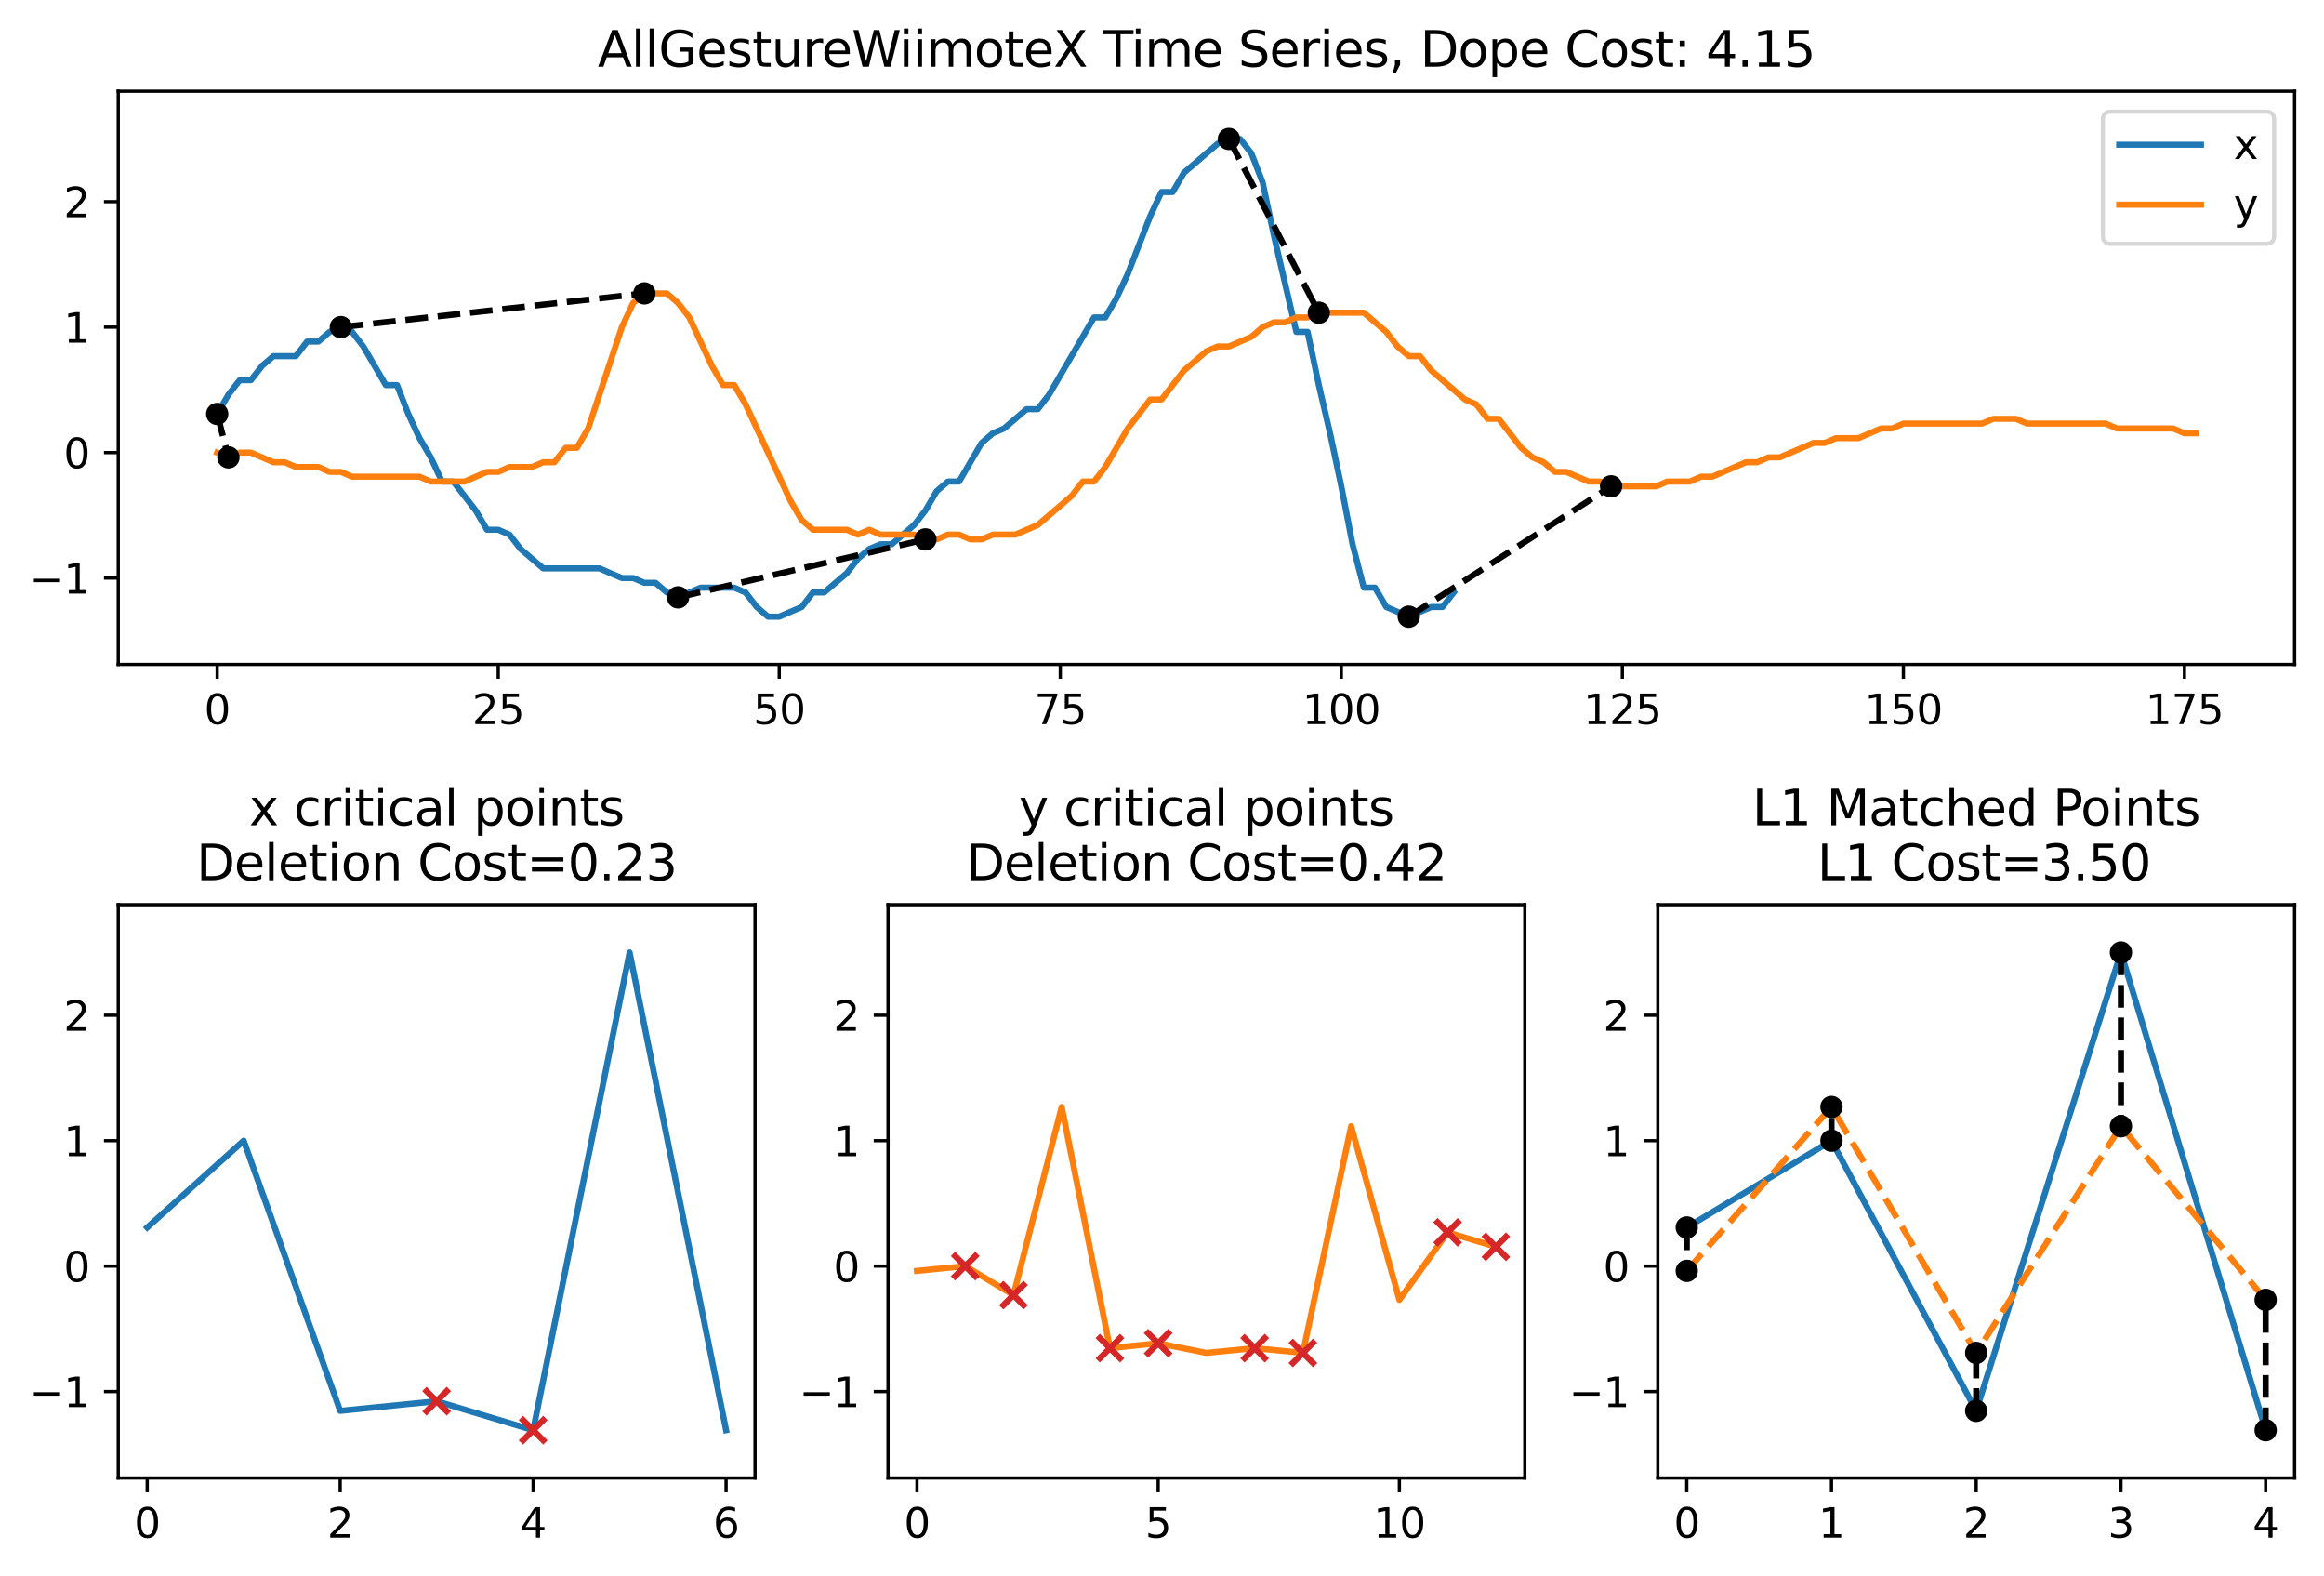 <?xml version="1.0" encoding="utf-8" standalone="no"?>
<!DOCTYPE svg PUBLIC "-//W3C//DTD SVG 1.1//EN"
  "http://www.w3.org/Graphics/SVG/1.1/DTD/svg11.dtd">
<svg height="385.53pt" version="1.1" viewBox="0 0 568.792 385.53" width="568.792pt" xmlns="http://www.w3.org/2000/svg" xmlns:xlink="http://www.w3.org/1999/xlink">
 <defs>
  <style type="text/css">*{stroke-linecap:butt;stroke-linejoin:round;}</style>
 </defs>
 <g id="figure_1">
  <g id="patch_1">
   <path d="M 0 385.53 
L 568.792 385.53 
L 568.792 0 
L 0 0 
z
" style="fill:#ffffff;"/>
  </g>
  <g id="axes_1">
   <g id="patch_2">
    <path d="M 28.942 361.651 
L 184.792 361.651 
L 184.792 221.385 
L 28.942 221.385 
z
" style="fill:#ffffff;"/>
   </g>
   <g id="matplotlib.axis_1">
    <g id="xtick_1">
     <g id="line2d_1">
      <defs>
       <path d="M 0 0 
L 0 3.5 
" id="m5d4b0079a4" style="stroke:#000000;stroke-width:0.8;"/>
      </defs>
      <g>
       <use style="stroke:#000000;stroke-width:0.8;" x="36.026" xlink:href="#m5d4b0079a4" y="361.651"/>
      </g>
     </g>
     <g id="text_1">
      <!-- 0 -->
      <g transform="translate(32.845 376.25)scale(0.1 -0.1)">
       <defs>
        <path d="M 2034 4250 
Q 1547 4250 1301 3770 
Q 1056 3291 1056 2328 
Q 1056 1369 1301 889 
Q 1547 409 2034 409 
Q 2525 409 2770 889 
Q 3016 1369 3016 2328 
Q 3016 3291 2770 3770 
Q 2525 4250 2034 4250 
z
M 2034 4750 
Q 2819 4750 3233 4129 
Q 3647 3509 3647 2328 
Q 3647 1150 3233 529 
Q 2819 -91 2034 -91 
Q 1250 -91 836 529 
Q 422 1150 422 2328 
Q 422 3509 836 4129 
Q 1250 4750 2034 4750 
z
" id="DejaVuSans-30" transform="scale(0.016)"/>
       </defs>
       <use xlink:href="#DejaVuSans-30"/>
      </g>
     </g>
    </g>
    <g id="xtick_2">
     <g id="line2d_2">
      <g>
       <use style="stroke:#000000;stroke-width:0.8;" x="83.254" xlink:href="#m5d4b0079a4" y="361.651"/>
      </g>
     </g>
     <g id="text_2">
      <!-- 2 -->
      <g transform="translate(80.072 376.25)scale(0.1 -0.1)">
       <defs>
        <path d="M 1228 531 
L 3431 531 
L 3431 0 
L 469 0 
L 469 531 
Q 828 903 1448 1529 
Q 2069 2156 2228 2338 
Q 2531 2678 2651 2914 
Q 2772 3150 2772 3378 
Q 2772 3750 2511 3984 
Q 2250 4219 1831 4219 
Q 1534 4219 1204 4116 
Q 875 4013 500 3803 
L 500 4441 
Q 881 4594 1212 4672 
Q 1544 4750 1819 4750 
Q 2544 4750 2975 4387 
Q 3406 4025 3406 3419 
Q 3406 3131 3298 2873 
Q 3191 2616 2906 2266 
Q 2828 2175 2409 1742 
Q 1991 1309 1228 531 
z
" id="DejaVuSans-32" transform="scale(0.016)"/>
       </defs>
       <use xlink:href="#DejaVuSans-32"/>
      </g>
     </g>
    </g>
    <g id="xtick_3">
     <g id="line2d_3">
      <g>
       <use style="stroke:#000000;stroke-width:0.8;" x="130.481" xlink:href="#m5d4b0079a4" y="361.651"/>
      </g>
     </g>
     <g id="text_3">
      <!-- 4 -->
      <g transform="translate(127.3 376.25)scale(0.1 -0.1)">
       <defs>
        <path d="M 2419 4116 
L 825 1625 
L 2419 1625 
L 2419 4116 
z
M 2253 4666 
L 3047 4666 
L 3047 1625 
L 3713 1625 
L 3713 1100 
L 3047 1100 
L 3047 0 
L 2419 0 
L 2419 1100 
L 313 1100 
L 313 1709 
L 2253 4666 
z
" id="DejaVuSans-34" transform="scale(0.016)"/>
       </defs>
       <use xlink:href="#DejaVuSans-34"/>
      </g>
     </g>
    </g>
    <g id="xtick_4">
     <g id="line2d_4">
      <g>
       <use style="stroke:#000000;stroke-width:0.8;" x="177.708" xlink:href="#m5d4b0079a4" y="361.651"/>
      </g>
     </g>
     <g id="text_4">
      <!-- 6 -->
      <g transform="translate(174.527 376.25)scale(0.1 -0.1)">
       <defs>
        <path d="M 2113 2584 
Q 1688 2584 1439 2293 
Q 1191 2003 1191 1497 
Q 1191 994 1439 701 
Q 1688 409 2113 409 
Q 2538 409 2786 701 
Q 3034 994 3034 1497 
Q 3034 2003 2786 2293 
Q 2538 2584 2113 2584 
z
M 3366 4563 
L 3366 3988 
Q 3128 4100 2886 4159 
Q 2644 4219 2406 4219 
Q 1781 4219 1451 3797 
Q 1122 3375 1075 2522 
Q 1259 2794 1537 2939 
Q 1816 3084 2150 3084 
Q 2853 3084 3261 2657 
Q 3669 2231 3669 1497 
Q 3669 778 3244 343 
Q 2819 -91 2113 -91 
Q 1303 -91 875 529 
Q 447 1150 447 2328 
Q 447 3434 972 4092 
Q 1497 4750 2381 4750 
Q 2619 4750 2861 4703 
Q 3103 4656 3366 4563 
z
" id="DejaVuSans-36" transform="scale(0.016)"/>
       </defs>
       <use xlink:href="#DejaVuSans-36"/>
      </g>
     </g>
    </g>
   </g>
   <g id="matplotlib.axis_2">
    <g id="ytick_1">
     <g id="line2d_5">
      <defs>
       <path d="M 0 0 
L -3.5 0 
" id="md5380fd947" style="stroke:#000000;stroke-width:0.8;"/>
      </defs>
      <g>
       <use style="stroke:#000000;stroke-width:0.8;" x="28.942" xlink:href="#md5380fd947" y="340.508"/>
      </g>
     </g>
     <g id="text_5">
      <!-- −1 -->
      <g transform="translate(7.2 344.308)scale(0.1 -0.1)">
       <defs>
        <path d="M 678 2272 
L 4684 2272 
L 4684 1741 
L 678 1741 
L 678 2272 
z
" id="DejaVuSans-2212" transform="scale(0.016)"/>
        <path d="M 794 531 
L 1825 531 
L 1825 4091 
L 703 3866 
L 703 4441 
L 1819 4666 
L 2450 4666 
L 2450 531 
L 3481 531 
L 3481 0 
L 794 0 
L 794 531 
z
" id="DejaVuSans-31" transform="scale(0.016)"/>
       </defs>
       <use xlink:href="#DejaVuSans-2212"/>
       <use x="83.789" xlink:href="#DejaVuSans-31"/>
      </g>
     </g>
    </g>
    <g id="ytick_2">
     <g id="line2d_6">
      <g>
       <use style="stroke:#000000;stroke-width:0.8;" x="28.942" xlink:href="#md5380fd947" y="309.813"/>
      </g>
     </g>
     <g id="text_6">
      <!-- 0 -->
      <g transform="translate(15.58 313.612)scale(0.1 -0.1)">
       <use xlink:href="#DejaVuSans-30"/>
      </g>
     </g>
    </g>
    <g id="ytick_3">
     <g id="line2d_7">
      <g>
       <use style="stroke:#000000;stroke-width:0.8;" x="28.942" xlink:href="#md5380fd947" y="279.117"/>
      </g>
     </g>
     <g id="text_7">
      <!-- 1 -->
      <g transform="translate(15.58 282.916)scale(0.1 -0.1)">
       <use xlink:href="#DejaVuSans-31"/>
      </g>
     </g>
    </g>
    <g id="ytick_4">
     <g id="line2d_8">
      <g>
       <use style="stroke:#000000;stroke-width:0.8;" x="28.942" xlink:href="#md5380fd947" y="248.421"/>
      </g>
     </g>
     <g id="text_8">
      <!-- 2 -->
      <g transform="translate(15.58 252.221)scale(0.1 -0.1)">
       <use xlink:href="#DejaVuSans-32"/>
      </g>
     </g>
    </g>
   </g>
   <g id="line2d_9">
    <path clip-path="url(#p5f6168162d)" d="M 36.026 300.358 
L 59.64 279.117 
L 83.254 345.235 
L 106.867 342.872 
L 130.481 349.963 
L 154.094 233.074 
L 177.708 349.963 
" style="fill:none;stroke:#1f77b4;stroke-linecap:square;stroke-width:1.5;"/>
   </g>
   <g id="patch_3">
    <path d="M 28.942 361.651 
L 28.942 221.385 
" style="fill:none;stroke:#000000;stroke-linecap:square;stroke-linejoin:miter;stroke-width:0.8;"/>
   </g>
   <g id="patch_4">
    <path d="M 184.792 361.651 
L 184.792 221.385 
" style="fill:none;stroke:#000000;stroke-linecap:square;stroke-linejoin:miter;stroke-width:0.8;"/>
   </g>
   <g id="patch_5">
    <path d="M 28.942 361.651 
L 184.792 361.651 
" style="fill:none;stroke:#000000;stroke-linecap:square;stroke-linejoin:miter;stroke-width:0.8;"/>
   </g>
   <g id="patch_6">
    <path d="M 28.942 221.385 
L 184.792 221.385 
" style="fill:none;stroke:#000000;stroke-linecap:square;stroke-linejoin:miter;stroke-width:0.8;"/>
   </g>
   <g id="text_9">
    <!-- x critical points -->
    <g transform="translate(60.98 201.947)scale(0.12 -0.12)">
     <defs>
      <path d="M 3513 3500 
L 2247 1797 
L 3578 0 
L 2900 0 
L 1881 1375 
L 863 0 
L 184 0 
L 1544 1831 
L 300 3500 
L 978 3500 
L 1906 2253 
L 2834 3500 
L 3513 3500 
z
" id="DejaVuSans-78" transform="scale(0.016)"/>
      <path id="DejaVuSans-20" transform="scale(0.016)"/>
      <path d="M 3122 3366 
L 3122 2828 
Q 2878 2963 2633 3030 
Q 2388 3097 2138 3097 
Q 1578 3097 1268 2742 
Q 959 2388 959 1747 
Q 959 1106 1268 751 
Q 1578 397 2138 397 
Q 2388 397 2633 464 
Q 2878 531 3122 666 
L 3122 134 
Q 2881 22 2623 -34 
Q 2366 -91 2075 -91 
Q 1284 -91 818 406 
Q 353 903 353 1747 
Q 353 2603 823 3093 
Q 1294 3584 2113 3584 
Q 2378 3584 2631 3529 
Q 2884 3475 3122 3366 
z
" id="DejaVuSans-63" transform="scale(0.016)"/>
      <path d="M 2631 2963 
Q 2534 3019 2420 3045 
Q 2306 3072 2169 3072 
Q 1681 3072 1420 2755 
Q 1159 2438 1159 1844 
L 1159 0 
L 581 0 
L 581 3500 
L 1159 3500 
L 1159 2956 
Q 1341 3275 1631 3429 
Q 1922 3584 2338 3584 
Q 2397 3584 2469 3576 
Q 2541 3569 2628 3553 
L 2631 2963 
z
" id="DejaVuSans-72" transform="scale(0.016)"/>
      <path d="M 603 3500 
L 1178 3500 
L 1178 0 
L 603 0 
L 603 3500 
z
M 603 4863 
L 1178 4863 
L 1178 4134 
L 603 4134 
L 603 4863 
z
" id="DejaVuSans-69" transform="scale(0.016)"/>
      <path d="M 1172 4494 
L 1172 3500 
L 2356 3500 
L 2356 3053 
L 1172 3053 
L 1172 1153 
Q 1172 725 1289 603 
Q 1406 481 1766 481 
L 2356 481 
L 2356 0 
L 1766 0 
Q 1100 0 847 248 
Q 594 497 594 1153 
L 594 3053 
L 172 3053 
L 172 3500 
L 594 3500 
L 594 4494 
L 1172 4494 
z
" id="DejaVuSans-74" transform="scale(0.016)"/>
      <path d="M 2194 1759 
Q 1497 1759 1228 1600 
Q 959 1441 959 1056 
Q 959 750 1161 570 
Q 1363 391 1709 391 
Q 2188 391 2477 730 
Q 2766 1069 2766 1631 
L 2766 1759 
L 2194 1759 
z
M 3341 1997 
L 3341 0 
L 2766 0 
L 2766 531 
Q 2569 213 2275 61 
Q 1981 -91 1556 -91 
Q 1019 -91 701 211 
Q 384 513 384 1019 
Q 384 1609 779 1909 
Q 1175 2209 1959 2209 
L 2766 2209 
L 2766 2266 
Q 2766 2663 2505 2880 
Q 2244 3097 1772 3097 
Q 1472 3097 1187 3025 
Q 903 2953 641 2809 
L 641 3341 
Q 956 3463 1253 3523 
Q 1550 3584 1831 3584 
Q 2591 3584 2966 3190 
Q 3341 2797 3341 1997 
z
" id="DejaVuSans-61" transform="scale(0.016)"/>
      <path d="M 603 4863 
L 1178 4863 
L 1178 0 
L 603 0 
L 603 4863 
z
" id="DejaVuSans-6c" transform="scale(0.016)"/>
      <path d="M 1159 525 
L 1159 -1331 
L 581 -1331 
L 581 3500 
L 1159 3500 
L 1159 2969 
Q 1341 3281 1617 3432 
Q 1894 3584 2278 3584 
Q 2916 3584 3314 3078 
Q 3713 2572 3713 1747 
Q 3713 922 3314 415 
Q 2916 -91 2278 -91 
Q 1894 -91 1617 61 
Q 1341 213 1159 525 
z
M 3116 1747 
Q 3116 2381 2855 2742 
Q 2594 3103 2138 3103 
Q 1681 3103 1420 2742 
Q 1159 2381 1159 1747 
Q 1159 1113 1420 752 
Q 1681 391 2138 391 
Q 2594 391 2855 752 
Q 3116 1113 3116 1747 
z
" id="DejaVuSans-70" transform="scale(0.016)"/>
      <path d="M 1959 3097 
Q 1497 3097 1228 2736 
Q 959 2375 959 1747 
Q 959 1119 1226 758 
Q 1494 397 1959 397 
Q 2419 397 2687 759 
Q 2956 1122 2956 1747 
Q 2956 2369 2687 2733 
Q 2419 3097 1959 3097 
z
M 1959 3584 
Q 2709 3584 3137 3096 
Q 3566 2609 3566 1747 
Q 3566 888 3137 398 
Q 2709 -91 1959 -91 
Q 1206 -91 779 398 
Q 353 888 353 1747 
Q 353 2609 779 3096 
Q 1206 3584 1959 3584 
z
" id="DejaVuSans-6f" transform="scale(0.016)"/>
      <path d="M 3513 2113 
L 3513 0 
L 2938 0 
L 2938 2094 
Q 2938 2591 2744 2837 
Q 2550 3084 2163 3084 
Q 1697 3084 1428 2787 
Q 1159 2491 1159 1978 
L 1159 0 
L 581 0 
L 581 3500 
L 1159 3500 
L 1159 2956 
Q 1366 3272 1645 3428 
Q 1925 3584 2291 3584 
Q 2894 3584 3203 3211 
Q 3513 2838 3513 2113 
z
" id="DejaVuSans-6e" transform="scale(0.016)"/>
      <path d="M 2834 3397 
L 2834 2853 
Q 2591 2978 2328 3040 
Q 2066 3103 1784 3103 
Q 1356 3103 1142 2972 
Q 928 2841 928 2578 
Q 928 2378 1081 2264 
Q 1234 2150 1697 2047 
L 1894 2003 
Q 2506 1872 2764 1633 
Q 3022 1394 3022 966 
Q 3022 478 2636 193 
Q 2250 -91 1575 -91 
Q 1294 -91 989 -36 
Q 684 19 347 128 
L 347 722 
Q 666 556 975 473 
Q 1284 391 1588 391 
Q 1994 391 2212 530 
Q 2431 669 2431 922 
Q 2431 1156 2273 1281 
Q 2116 1406 1581 1522 
L 1381 1569 
Q 847 1681 609 1914 
Q 372 2147 372 2553 
Q 372 3047 722 3315 
Q 1072 3584 1716 3584 
Q 2034 3584 2315 3537 
Q 2597 3491 2834 3397 
z
" id="DejaVuSans-73" transform="scale(0.016)"/>
     </defs>
     <use xlink:href="#DejaVuSans-78"/>
     <use x="59.18" xlink:href="#DejaVuSans-20"/>
     <use x="90.967" xlink:href="#DejaVuSans-63"/>
     <use x="145.947" xlink:href="#DejaVuSans-72"/>
     <use x="187.061" xlink:href="#DejaVuSans-69"/>
     <use x="214.844" xlink:href="#DejaVuSans-74"/>
     <use x="254.053" xlink:href="#DejaVuSans-69"/>
     <use x="281.836" xlink:href="#DejaVuSans-63"/>
     <use x="336.816" xlink:href="#DejaVuSans-61"/>
     <use x="398.096" xlink:href="#DejaVuSans-6c"/>
     <use x="425.879" xlink:href="#DejaVuSans-20"/>
     <use x="457.666" xlink:href="#DejaVuSans-70"/>
     <use x="521.143" xlink:href="#DejaVuSans-6f"/>
     <use x="582.324" xlink:href="#DejaVuSans-69"/>
     <use x="610.107" xlink:href="#DejaVuSans-6e"/>
     <use x="673.486" xlink:href="#DejaVuSans-74"/>
     <use x="712.695" xlink:href="#DejaVuSans-73"/>
    </g>
    <!-- Deletion Cost=0.23 -->
    <g transform="translate(48.071 215.385)scale(0.12 -0.12)">
     <defs>
      <path d="M 1259 4147 
L 1259 519 
L 2022 519 
Q 2988 519 3436 956 
Q 3884 1394 3884 2338 
Q 3884 3275 3436 3711 
Q 2988 4147 2022 4147 
L 1259 4147 
z
M 628 4666 
L 1925 4666 
Q 3281 4666 3915 4102 
Q 4550 3538 4550 2338 
Q 4550 1131 3912 565 
Q 3275 0 1925 0 
L 628 0 
L 628 4666 
z
" id="DejaVuSans-44" transform="scale(0.016)"/>
      <path d="M 3597 1894 
L 3597 1613 
L 953 1613 
Q 991 1019 1311 708 
Q 1631 397 2203 397 
Q 2534 397 2845 478 
Q 3156 559 3463 722 
L 3463 178 
Q 3153 47 2828 -22 
Q 2503 -91 2169 -91 
Q 1331 -91 842 396 
Q 353 884 353 1716 
Q 353 2575 817 3079 
Q 1281 3584 2069 3584 
Q 2775 3584 3186 3129 
Q 3597 2675 3597 1894 
z
M 3022 2063 
Q 3016 2534 2758 2815 
Q 2500 3097 2075 3097 
Q 1594 3097 1305 2825 
Q 1016 2553 972 2059 
L 3022 2063 
z
" id="DejaVuSans-65" transform="scale(0.016)"/>
      <path d="M 4122 4306 
L 4122 3641 
Q 3803 3938 3442 4084 
Q 3081 4231 2675 4231 
Q 1875 4231 1450 3742 
Q 1025 3253 1025 2328 
Q 1025 1406 1450 917 
Q 1875 428 2675 428 
Q 3081 428 3442 575 
Q 3803 722 4122 1019 
L 4122 359 
Q 3791 134 3420 21 
Q 3050 -91 2638 -91 
Q 1578 -91 968 557 
Q 359 1206 359 2328 
Q 359 3453 968 4101 
Q 1578 4750 2638 4750 
Q 3056 4750 3426 4639 
Q 3797 4528 4122 4306 
z
" id="DejaVuSans-43" transform="scale(0.016)"/>
      <path d="M 678 2906 
L 4684 2906 
L 4684 2381 
L 678 2381 
L 678 2906 
z
M 678 1631 
L 4684 1631 
L 4684 1100 
L 678 1100 
L 678 1631 
z
" id="DejaVuSans-3d" transform="scale(0.016)"/>
      <path d="M 684 794 
L 1344 794 
L 1344 0 
L 684 0 
L 684 794 
z
" id="DejaVuSans-2e" transform="scale(0.016)"/>
      <path d="M 2597 2516 
Q 3050 2419 3304 2112 
Q 3559 1806 3559 1356 
Q 3559 666 3084 287 
Q 2609 -91 1734 -91 
Q 1441 -91 1130 -33 
Q 819 25 488 141 
L 488 750 
Q 750 597 1062 519 
Q 1375 441 1716 441 
Q 2309 441 2620 675 
Q 2931 909 2931 1356 
Q 2931 1769 2642 2001 
Q 2353 2234 1838 2234 
L 1294 2234 
L 1294 2753 
L 1863 2753 
Q 2328 2753 2575 2939 
Q 2822 3125 2822 3475 
Q 2822 3834 2567 4026 
Q 2313 4219 1838 4219 
Q 1578 4219 1281 4162 
Q 984 4106 628 3988 
L 628 4550 
Q 988 4650 1302 4700 
Q 1616 4750 1894 4750 
Q 2613 4750 3031 4423 
Q 3450 4097 3450 3541 
Q 3450 3153 3228 2886 
Q 3006 2619 2597 2516 
z
" id="DejaVuSans-33" transform="scale(0.016)"/>
     </defs>
     <use xlink:href="#DejaVuSans-44"/>
     <use x="77.002" xlink:href="#DejaVuSans-65"/>
     <use x="138.525" xlink:href="#DejaVuSans-6c"/>
     <use x="166.309" xlink:href="#DejaVuSans-65"/>
     <use x="227.832" xlink:href="#DejaVuSans-74"/>
     <use x="267.041" xlink:href="#DejaVuSans-69"/>
     <use x="294.824" xlink:href="#DejaVuSans-6f"/>
     <use x="356.006" xlink:href="#DejaVuSans-6e"/>
     <use x="419.385" xlink:href="#DejaVuSans-20"/>
     <use x="451.172" xlink:href="#DejaVuSans-43"/>
     <use x="520.996" xlink:href="#DejaVuSans-6f"/>
     <use x="582.178" xlink:href="#DejaVuSans-73"/>
     <use x="634.277" xlink:href="#DejaVuSans-74"/>
     <use x="673.486" xlink:href="#DejaVuSans-3d"/>
     <use x="757.275" xlink:href="#DejaVuSans-30"/>
     <use x="820.898" xlink:href="#DejaVuSans-2e"/>
     <use x="852.686" xlink:href="#DejaVuSans-32"/>
     <use x="916.309" xlink:href="#DejaVuSans-33"/>
    </g>
   </g>
   <g id="PathCollection_1">
    <defs>
     <path d="M -3 3 
L 3 -3 
M -3 -3 
L 3 3 
" id="m5a72eb218f" style="stroke:#d62728;stroke-width:1.5;"/>
    </defs>
    <g clip-path="url(#p5f6168162d)">
     <use style="fill:#d62728;stroke:#d62728;stroke-width:1.5;" x="106.867" xlink:href="#m5a72eb218f" y="342.872"/>
     <use style="fill:#d62728;stroke:#d62728;stroke-width:1.5;" x="130.481" xlink:href="#m5a72eb218f" y="349.963"/>
    </g>
   </g>
  </g>
  <g id="axes_2">
   <g id="patch_7">
    <path d="M 217.342 361.651 
L 373.192 361.651 
L 373.192 221.385 
L 217.342 221.385 
z
" style="fill:#ffffff;"/>
   </g>
   <g id="matplotlib.axis_3">
    <g id="xtick_5">
     <g id="line2d_10">
      <g>
       <use style="stroke:#000000;stroke-width:0.8;" x="224.426" xlink:href="#m5d4b0079a4" y="361.651"/>
      </g>
     </g>
     <g id="text_10">
      <!-- 0 -->
      <g transform="translate(221.245 376.25)scale(0.1 -0.1)">
       <use xlink:href="#DejaVuSans-30"/>
      </g>
     </g>
    </g>
    <g id="xtick_6">
     <g id="line2d_11">
      <g>
       <use style="stroke:#000000;stroke-width:0.8;" x="283.46" xlink:href="#m5d4b0079a4" y="361.651"/>
      </g>
     </g>
     <g id="text_11">
      <!-- 5 -->
      <g transform="translate(280.279 376.25)scale(0.1 -0.1)">
       <defs>
        <path d="M 691 4666 
L 3169 4666 
L 3169 4134 
L 1269 4134 
L 1269 2991 
Q 1406 3038 1543 3061 
Q 1681 3084 1819 3084 
Q 2600 3084 3056 2656 
Q 3513 2228 3513 1497 
Q 3513 744 3044 326 
Q 2575 -91 1722 -91 
Q 1428 -91 1123 -41 
Q 819 9 494 109 
L 494 744 
Q 775 591 1075 516 
Q 1375 441 1709 441 
Q 2250 441 2565 725 
Q 2881 1009 2881 1497 
Q 2881 1984 2565 2268 
Q 2250 2553 1709 2553 
Q 1456 2553 1204 2497 
Q 953 2441 691 2322 
L 691 4666 
z
" id="DejaVuSans-35" transform="scale(0.016)"/>
       </defs>
       <use xlink:href="#DejaVuSans-35"/>
      </g>
     </g>
    </g>
    <g id="xtick_7">
     <g id="line2d_12">
      <g>
       <use style="stroke:#000000;stroke-width:0.8;" x="342.494" xlink:href="#m5d4b0079a4" y="361.651"/>
      </g>
     </g>
     <g id="text_12">
      <!-- 10 -->
      <g transform="translate(336.132 376.25)scale(0.1 -0.1)">
       <use xlink:href="#DejaVuSans-31"/>
       <use x="63.623" xlink:href="#DejaVuSans-30"/>
      </g>
     </g>
    </g>
   </g>
   <g id="matplotlib.axis_4">
    <g id="ytick_5">
     <g id="line2d_13">
      <g>
       <use style="stroke:#000000;stroke-width:0.8;" x="217.342" xlink:href="#md5380fd947" y="340.508"/>
      </g>
     </g>
     <g id="text_13">
      <!-- −1 -->
      <g transform="translate(195.6 344.308)scale(0.1 -0.1)">
       <use xlink:href="#DejaVuSans-2212"/>
       <use x="83.789" xlink:href="#DejaVuSans-31"/>
      </g>
     </g>
    </g>
    <g id="ytick_6">
     <g id="line2d_14">
      <g>
       <use style="stroke:#000000;stroke-width:0.8;" x="217.342" xlink:href="#md5380fd947" y="309.813"/>
      </g>
     </g>
     <g id="text_14">
      <!-- 0 -->
      <g transform="translate(203.98 313.612)scale(0.1 -0.1)">
       <use xlink:href="#DejaVuSans-30"/>
      </g>
     </g>
    </g>
    <g id="ytick_7">
     <g id="line2d_15">
      <g>
       <use style="stroke:#000000;stroke-width:0.8;" x="217.342" xlink:href="#md5380fd947" y="279.117"/>
      </g>
     </g>
     <g id="text_15">
      <!-- 1 -->
      <g transform="translate(203.98 282.916)scale(0.1 -0.1)">
       <use xlink:href="#DejaVuSans-31"/>
      </g>
     </g>
    </g>
    <g id="ytick_8">
     <g id="line2d_16">
      <g>
       <use style="stroke:#000000;stroke-width:0.8;" x="217.342" xlink:href="#md5380fd947" y="248.421"/>
      </g>
     </g>
     <g id="text_16">
      <!-- 2 -->
      <g transform="translate(203.98 252.221)scale(0.1 -0.1)">
       <use xlink:href="#DejaVuSans-32"/>
      </g>
     </g>
    </g>
   </g>
   <g id="line2d_17">
    <path clip-path="url(#p2dbf8ac47e)" d="M 224.426 310.979 
L 236.233 309.813 
L 248.04 316.903 
L 259.847 270.86 
L 271.654 329.888 
L 283.46 328.691 
L 295.267 331.054 
L 307.074 329.888 
L 318.881 331.054 
L 330.688 275.587 
L 342.494 318.07 
L 354.301 301.556 
L 366.108 305.086 
" style="fill:none;stroke:#ff7f0e;stroke-linecap:square;stroke-width:1.5;"/>
   </g>
   <g id="patch_8">
    <path d="M 217.342 361.651 
L 217.342 221.385 
" style="fill:none;stroke:#000000;stroke-linecap:square;stroke-linejoin:miter;stroke-width:0.8;"/>
   </g>
   <g id="patch_9">
    <path d="M 373.192 361.651 
L 373.192 221.385 
" style="fill:none;stroke:#000000;stroke-linecap:square;stroke-linejoin:miter;stroke-width:0.8;"/>
   </g>
   <g id="patch_10">
    <path d="M 217.342 361.651 
L 373.192 361.651 
" style="fill:none;stroke:#000000;stroke-linecap:square;stroke-linejoin:miter;stroke-width:0.8;"/>
   </g>
   <g id="patch_11">
    <path d="M 217.342 221.385 
L 373.192 221.385 
" style="fill:none;stroke:#000000;stroke-linecap:square;stroke-linejoin:miter;stroke-width:0.8;"/>
   </g>
   <g id="text_17">
    <!-- y critical points -->
    <g transform="translate(249.38 201.947)scale(0.12 -0.12)">
     <defs>
      <path d="M 2059 -325 
Q 1816 -950 1584 -1140 
Q 1353 -1331 966 -1331 
L 506 -1331 
L 506 -850 
L 844 -850 
Q 1081 -850 1212 -737 
Q 1344 -625 1503 -206 
L 1606 56 
L 191 3500 
L 800 3500 
L 1894 763 
L 2988 3500 
L 3597 3500 
L 2059 -325 
z
" id="DejaVuSans-79" transform="scale(0.016)"/>
     </defs>
     <use xlink:href="#DejaVuSans-79"/>
     <use x="59.18" xlink:href="#DejaVuSans-20"/>
     <use x="90.967" xlink:href="#DejaVuSans-63"/>
     <use x="145.947" xlink:href="#DejaVuSans-72"/>
     <use x="187.061" xlink:href="#DejaVuSans-69"/>
     <use x="214.844" xlink:href="#DejaVuSans-74"/>
     <use x="254.053" xlink:href="#DejaVuSans-69"/>
     <use x="281.836" xlink:href="#DejaVuSans-63"/>
     <use x="336.816" xlink:href="#DejaVuSans-61"/>
     <use x="398.096" xlink:href="#DejaVuSans-6c"/>
     <use x="425.879" xlink:href="#DejaVuSans-20"/>
     <use x="457.666" xlink:href="#DejaVuSans-70"/>
     <use x="521.143" xlink:href="#DejaVuSans-6f"/>
     <use x="582.324" xlink:href="#DejaVuSans-69"/>
     <use x="610.107" xlink:href="#DejaVuSans-6e"/>
     <use x="673.486" xlink:href="#DejaVuSans-74"/>
     <use x="712.695" xlink:href="#DejaVuSans-73"/>
    </g>
    <!-- Deletion Cost=0.42 -->
    <g transform="translate(236.471 215.385)scale(0.12 -0.12)">
     <use xlink:href="#DejaVuSans-44"/>
     <use x="77.002" xlink:href="#DejaVuSans-65"/>
     <use x="138.525" xlink:href="#DejaVuSans-6c"/>
     <use x="166.309" xlink:href="#DejaVuSans-65"/>
     <use x="227.832" xlink:href="#DejaVuSans-74"/>
     <use x="267.041" xlink:href="#DejaVuSans-69"/>
     <use x="294.824" xlink:href="#DejaVuSans-6f"/>
     <use x="356.006" xlink:href="#DejaVuSans-6e"/>
     <use x="419.385" xlink:href="#DejaVuSans-20"/>
     <use x="451.172" xlink:href="#DejaVuSans-43"/>
     <use x="520.996" xlink:href="#DejaVuSans-6f"/>
     <use x="582.178" xlink:href="#DejaVuSans-73"/>
     <use x="634.277" xlink:href="#DejaVuSans-74"/>
     <use x="673.486" xlink:href="#DejaVuSans-3d"/>
     <use x="757.275" xlink:href="#DejaVuSans-30"/>
     <use x="820.898" xlink:href="#DejaVuSans-2e"/>
     <use x="852.686" xlink:href="#DejaVuSans-34"/>
     <use x="916.309" xlink:href="#DejaVuSans-32"/>
    </g>
   </g>
   <g id="PathCollection_2">
    <g clip-path="url(#p2dbf8ac47e)">
     <use style="fill:#d62728;stroke:#d62728;stroke-width:1.5;" x="236.233" xlink:href="#m5a72eb218f" y="309.813"/>
     <use style="fill:#d62728;stroke:#d62728;stroke-width:1.5;" x="248.04" xlink:href="#m5a72eb218f" y="316.903"/>
    </g>
   </g>
   <g id="PathCollection_3">
    <g clip-path="url(#p2dbf8ac47e)">
     <use style="fill:#d62728;stroke:#d62728;stroke-width:1.5;" x="271.654" xlink:href="#m5a72eb218f" y="329.888"/>
     <use style="fill:#d62728;stroke:#d62728;stroke-width:1.5;" x="283.46" xlink:href="#m5a72eb218f" y="328.691"/>
    </g>
   </g>
   <g id="PathCollection_4">
    <g clip-path="url(#p2dbf8ac47e)">
     <use style="fill:#d62728;stroke:#d62728;stroke-width:1.5;" x="307.074" xlink:href="#m5a72eb218f" y="329.888"/>
     <use style="fill:#d62728;stroke:#d62728;stroke-width:1.5;" x="318.881" xlink:href="#m5a72eb218f" y="331.054"/>
    </g>
   </g>
   <g id="PathCollection_5">
    <g clip-path="url(#p2dbf8ac47e)">
     <use style="fill:#d62728;stroke:#d62728;stroke-width:1.5;" x="354.301" xlink:href="#m5a72eb218f" y="301.556"/>
     <use style="fill:#d62728;stroke:#d62728;stroke-width:1.5;" x="366.108" xlink:href="#m5a72eb218f" y="305.086"/>
    </g>
   </g>
  </g>
  <g id="axes_3">
   <g id="patch_12">
    <path d="M 405.742 361.651 
L 561.592 361.651 
L 561.592 221.385 
L 405.742 221.385 
z
" style="fill:#ffffff;"/>
   </g>
   <g id="matplotlib.axis_5">
    <g id="xtick_8">
     <g id="line2d_18">
      <g>
       <use style="stroke:#000000;stroke-width:0.8;" x="412.826" xlink:href="#m5d4b0079a4" y="361.651"/>
      </g>
     </g>
     <g id="text_18">
      <!-- 0 -->
      <g transform="translate(409.645 376.25)scale(0.1 -0.1)">
       <use xlink:href="#DejaVuSans-30"/>
      </g>
     </g>
    </g>
    <g id="xtick_9">
     <g id="line2d_19">
      <g>
       <use style="stroke:#000000;stroke-width:0.8;" x="448.247" xlink:href="#m5d4b0079a4" y="361.651"/>
      </g>
     </g>
     <g id="text_19">
      <!-- 1 -->
      <g transform="translate(445.065 376.25)scale(0.1 -0.1)">
       <use xlink:href="#DejaVuSans-31"/>
      </g>
     </g>
    </g>
    <g id="xtick_10">
     <g id="line2d_20">
      <g>
       <use style="stroke:#000000;stroke-width:0.8;" x="483.667" xlink:href="#m5d4b0079a4" y="361.651"/>
      </g>
     </g>
     <g id="text_20">
      <!-- 2 -->
      <g transform="translate(480.486 376.25)scale(0.1 -0.1)">
       <use xlink:href="#DejaVuSans-32"/>
      </g>
     </g>
    </g>
    <g id="xtick_11">
     <g id="line2d_21">
      <g>
       <use style="stroke:#000000;stroke-width:0.8;" x="519.088" xlink:href="#m5d4b0079a4" y="361.651"/>
      </g>
     </g>
     <g id="text_21">
      <!-- 3 -->
      <g transform="translate(515.906 376.25)scale(0.1 -0.1)">
       <use xlink:href="#DejaVuSans-33"/>
      </g>
     </g>
    </g>
    <g id="xtick_12">
     <g id="line2d_22">
      <g>
       <use style="stroke:#000000;stroke-width:0.8;" x="554.508" xlink:href="#m5d4b0079a4" y="361.651"/>
      </g>
     </g>
     <g id="text_22">
      <!-- 4 -->
      <g transform="translate(551.327 376.25)scale(0.1 -0.1)">
       <use xlink:href="#DejaVuSans-34"/>
      </g>
     </g>
    </g>
   </g>
   <g id="matplotlib.axis_6">
    <g id="ytick_9">
     <g id="line2d_23">
      <g>
       <use style="stroke:#000000;stroke-width:0.8;" x="405.742" xlink:href="#md5380fd947" y="340.508"/>
      </g>
     </g>
     <g id="text_23">
      <!-- −1 -->
      <g transform="translate(384 344.308)scale(0.1 -0.1)">
       <use xlink:href="#DejaVuSans-2212"/>
       <use x="83.789" xlink:href="#DejaVuSans-31"/>
      </g>
     </g>
    </g>
    <g id="ytick_10">
     <g id="line2d_24">
      <g>
       <use style="stroke:#000000;stroke-width:0.8;" x="405.742" xlink:href="#md5380fd947" y="309.813"/>
      </g>
     </g>
     <g id="text_24">
      <!-- 0 -->
      <g transform="translate(392.38 313.612)scale(0.1 -0.1)">
       <use xlink:href="#DejaVuSans-30"/>
      </g>
     </g>
    </g>
    <g id="ytick_11">
     <g id="line2d_25">
      <g>
       <use style="stroke:#000000;stroke-width:0.8;" x="405.742" xlink:href="#md5380fd947" y="279.117"/>
      </g>
     </g>
     <g id="text_25">
      <!-- 1 -->
      <g transform="translate(392.38 282.916)scale(0.1 -0.1)">
       <use xlink:href="#DejaVuSans-31"/>
      </g>
     </g>
    </g>
    <g id="ytick_12">
     <g id="line2d_26">
      <g>
       <use style="stroke:#000000;stroke-width:0.8;" x="405.742" xlink:href="#md5380fd947" y="248.421"/>
      </g>
     </g>
     <g id="text_26">
      <!-- 2 -->
      <g transform="translate(392.38 252.221)scale(0.1 -0.1)">
       <use xlink:href="#DejaVuSans-32"/>
      </g>
     </g>
    </g>
   </g>
   <g id="line2d_27">
    <path clip-path="url(#pb1d8d233ab)" d="M 412.826 300.358 
L 448.247 279.117 
L 483.667 345.235 
L 519.088 233.074 
L 554.508 349.963 
" style="fill:none;stroke:#1f77b4;stroke-linecap:square;stroke-width:1.5;"/>
   </g>
   <g id="line2d_28">
    <path clip-path="url(#pb1d8d233ab)" d="M 412.826 310.979 
L 448.247 270.86 
L 483.667 331.054 
L 519.088 275.587 
L 554.508 318.07 
" style="fill:none;stroke:#ff7f0e;stroke-dasharray:5.55,2.4;stroke-dashoffset:0;stroke-width:1.5;"/>
   </g>
   <g id="line2d_29">
    <path clip-path="url(#pb1d8d233ab)" d="M 412.826 300.358 
L 412.826 310.979 
" style="fill:none;stroke:#000000;stroke-dasharray:5.55,2.4;stroke-dashoffset:0;stroke-width:1.5;"/>
   </g>
   <g id="line2d_30">
    <path clip-path="url(#pb1d8d233ab)" d="M 448.247 279.117 
L 448.247 270.86 
" style="fill:none;stroke:#000000;stroke-dasharray:5.55,2.4;stroke-dashoffset:0;stroke-width:1.5;"/>
   </g>
   <g id="line2d_31">
    <path clip-path="url(#pb1d8d233ab)" d="M 483.667 345.235 
L 483.667 331.054 
" style="fill:none;stroke:#000000;stroke-dasharray:5.55,2.4;stroke-dashoffset:0;stroke-width:1.5;"/>
   </g>
   <g id="line2d_32">
    <path clip-path="url(#pb1d8d233ab)" d="M 519.088 233.074 
L 519.088 275.587 
" style="fill:none;stroke:#000000;stroke-dasharray:5.55,2.4;stroke-dashoffset:0;stroke-width:1.5;"/>
   </g>
   <g id="line2d_33">
    <path clip-path="url(#pb1d8d233ab)" d="M 554.508 349.963 
L 554.508 318.07 
" style="fill:none;stroke:#000000;stroke-dasharray:5.55,2.4;stroke-dashoffset:0;stroke-width:1.5;"/>
   </g>
   <g id="patch_13">
    <path d="M 405.742 361.651 
L 405.742 221.385 
" style="fill:none;stroke:#000000;stroke-linecap:square;stroke-linejoin:miter;stroke-width:0.8;"/>
   </g>
   <g id="patch_14">
    <path d="M 561.592 361.651 
L 561.592 221.385 
" style="fill:none;stroke:#000000;stroke-linecap:square;stroke-linejoin:miter;stroke-width:0.8;"/>
   </g>
   <g id="patch_15">
    <path d="M 405.742 361.651 
L 561.592 361.651 
" style="fill:none;stroke:#000000;stroke-linecap:square;stroke-linejoin:miter;stroke-width:0.8;"/>
   </g>
   <g id="patch_16">
    <path d="M 405.742 221.385 
L 561.592 221.385 
" style="fill:none;stroke:#000000;stroke-linecap:square;stroke-linejoin:miter;stroke-width:0.8;"/>
   </g>
   <g id="text_27">
    <!-- L1 Matched Points -->
    <g transform="translate(428.866 201.947)scale(0.12 -0.12)">
     <defs>
      <path d="M 628 4666 
L 1259 4666 
L 1259 531 
L 3531 531 
L 3531 0 
L 628 0 
L 628 4666 
z
" id="DejaVuSans-4c" transform="scale(0.016)"/>
      <path d="M 628 4666 
L 1569 4666 
L 2759 1491 
L 3956 4666 
L 4897 4666 
L 4897 0 
L 4281 0 
L 4281 4097 
L 3078 897 
L 2444 897 
L 1241 4097 
L 1241 0 
L 628 0 
L 628 4666 
z
" id="DejaVuSans-4d" transform="scale(0.016)"/>
      <path d="M 3513 2113 
L 3513 0 
L 2938 0 
L 2938 2094 
Q 2938 2591 2744 2837 
Q 2550 3084 2163 3084 
Q 1697 3084 1428 2787 
Q 1159 2491 1159 1978 
L 1159 0 
L 581 0 
L 581 4863 
L 1159 4863 
L 1159 2956 
Q 1366 3272 1645 3428 
Q 1925 3584 2291 3584 
Q 2894 3584 3203 3211 
Q 3513 2838 3513 2113 
z
" id="DejaVuSans-68" transform="scale(0.016)"/>
      <path d="M 2906 2969 
L 2906 4863 
L 3481 4863 
L 3481 0 
L 2906 0 
L 2906 525 
Q 2725 213 2448 61 
Q 2172 -91 1784 -91 
Q 1150 -91 751 415 
Q 353 922 353 1747 
Q 353 2572 751 3078 
Q 1150 3584 1784 3584 
Q 2172 3584 2448 3432 
Q 2725 3281 2906 2969 
z
M 947 1747 
Q 947 1113 1208 752 
Q 1469 391 1925 391 
Q 2381 391 2643 752 
Q 2906 1113 2906 1747 
Q 2906 2381 2643 2742 
Q 2381 3103 1925 3103 
Q 1469 3103 1208 2742 
Q 947 2381 947 1747 
z
" id="DejaVuSans-64" transform="scale(0.016)"/>
      <path d="M 1259 4147 
L 1259 2394 
L 2053 2394 
Q 2494 2394 2734 2622 
Q 2975 2850 2975 3272 
Q 2975 3691 2734 3919 
Q 2494 4147 2053 4147 
L 1259 4147 
z
M 628 4666 
L 2053 4666 
Q 2838 4666 3239 4311 
Q 3641 3956 3641 3272 
Q 3641 2581 3239 2228 
Q 2838 1875 2053 1875 
L 1259 1875 
L 1259 0 
L 628 0 
L 628 4666 
z
" id="DejaVuSans-50" transform="scale(0.016)"/>
     </defs>
     <use xlink:href="#DejaVuSans-4c"/>
     <use x="55.713" xlink:href="#DejaVuSans-31"/>
     <use x="119.336" xlink:href="#DejaVuSans-20"/>
     <use x="151.123" xlink:href="#DejaVuSans-4d"/>
     <use x="237.402" xlink:href="#DejaVuSans-61"/>
     <use x="298.682" xlink:href="#DejaVuSans-74"/>
     <use x="337.891" xlink:href="#DejaVuSans-63"/>
     <use x="392.871" xlink:href="#DejaVuSans-68"/>
     <use x="456.25" xlink:href="#DejaVuSans-65"/>
     <use x="517.773" xlink:href="#DejaVuSans-64"/>
     <use x="581.25" xlink:href="#DejaVuSans-20"/>
     <use x="613.037" xlink:href="#DejaVuSans-50"/>
     <use x="669.715" xlink:href="#DejaVuSans-6f"/>
     <use x="730.896" xlink:href="#DejaVuSans-69"/>
     <use x="758.68" xlink:href="#DejaVuSans-6e"/>
     <use x="822.059" xlink:href="#DejaVuSans-74"/>
     <use x="861.268" xlink:href="#DejaVuSans-73"/>
    </g>
    <!--  L1 Cost=3.50 -->
    <g transform="translate(440.967 215.385)scale(0.12 -0.12)">
     <use xlink:href="#DejaVuSans-20"/>
     <use x="31.787" xlink:href="#DejaVuSans-4c"/>
     <use x="87.5" xlink:href="#DejaVuSans-31"/>
     <use x="151.123" xlink:href="#DejaVuSans-20"/>
     <use x="182.91" xlink:href="#DejaVuSans-43"/>
     <use x="252.734" xlink:href="#DejaVuSans-6f"/>
     <use x="313.916" xlink:href="#DejaVuSans-73"/>
     <use x="366.016" xlink:href="#DejaVuSans-74"/>
     <use x="405.225" xlink:href="#DejaVuSans-3d"/>
     <use x="489.014" xlink:href="#DejaVuSans-33"/>
     <use x="552.637" xlink:href="#DejaVuSans-2e"/>
     <use x="584.424" xlink:href="#DejaVuSans-35"/>
     <use x="648.047" xlink:href="#DejaVuSans-30"/>
    </g>
   </g>
   <g id="PathCollection_6">
    <defs>
     <path d="M 0 2.236 
C 0.593 2.236 1.162 2 1.581 1.581 
C 2 1.162 2.236 0.593 2.236 0 
C 2.236 -0.593 2 -1.162 1.581 -1.581 
C 1.162 -2 0.593 -2.236 0 -2.236 
C -0.593 -2.236 -1.162 -2 -1.581 -1.581 
C -2 -1.162 -2.236 -0.593 -2.236 0 
C -2.236 0.593 -2 1.162 -1.581 1.581 
C -1.162 2 -0.593 2.236 0 2.236 
z
" id="me1bbdd5c5d" style="stroke:#000000;"/>
    </defs>
    <g clip-path="url(#pb1d8d233ab)">
     <use style="stroke:#000000;" x="412.826" xlink:href="#me1bbdd5c5d" y="300.358"/>
     <use style="stroke:#000000;" x="412.826" xlink:href="#me1bbdd5c5d" y="310.979"/>
    </g>
   </g>
   <g id="PathCollection_7">
    <g clip-path="url(#pb1d8d233ab)">
     <use style="stroke:#000000;" x="448.247" xlink:href="#me1bbdd5c5d" y="279.117"/>
     <use style="stroke:#000000;" x="448.247" xlink:href="#me1bbdd5c5d" y="270.86"/>
    </g>
   </g>
   <g id="PathCollection_8">
    <g clip-path="url(#pb1d8d233ab)">
     <use style="stroke:#000000;" x="483.667" xlink:href="#me1bbdd5c5d" y="345.235"/>
     <use style="stroke:#000000;" x="483.667" xlink:href="#me1bbdd5c5d" y="331.054"/>
    </g>
   </g>
   <g id="PathCollection_9">
    <g clip-path="url(#pb1d8d233ab)">
     <use style="stroke:#000000;" x="519.088" xlink:href="#me1bbdd5c5d" y="233.074"/>
     <use style="stroke:#000000;" x="519.088" xlink:href="#me1bbdd5c5d" y="275.587"/>
    </g>
   </g>
   <g id="PathCollection_10">
    <g clip-path="url(#pb1d8d233ab)">
     <use style="stroke:#000000;" x="554.508" xlink:href="#me1bbdd5c5d" y="349.963"/>
     <use style="stroke:#000000;" x="554.508" xlink:href="#me1bbdd5c5d" y="318.07"/>
    </g>
   </g>
  </g>
  <g id="axes_4">
   <g id="patch_17">
    <path d="M 28.942 162.585 
L 561.592 162.585 
L 561.592 22.318 
L 28.942 22.318 
z
" style="fill:#ffffff;"/>
   </g>
   <g id="matplotlib.axis_7">
    <g id="xtick_13">
     <g id="line2d_34">
      <g>
       <use style="stroke:#000000;stroke-width:0.8;" x="53.154" xlink:href="#m5d4b0079a4" y="162.585"/>
      </g>
     </g>
     <g id="text_28">
      <!-- 0 -->
      <g transform="translate(49.972 177.183)scale(0.1 -0.1)">
       <use xlink:href="#DejaVuSans-30"/>
      </g>
     </g>
    </g>
    <g id="xtick_14">
     <g id="line2d_35">
      <g>
       <use style="stroke:#000000;stroke-width:0.8;" x="121.936" xlink:href="#m5d4b0079a4" y="162.585"/>
      </g>
     </g>
     <g id="text_29">
      <!-- 25 -->
      <g transform="translate(115.573 177.183)scale(0.1 -0.1)">
       <use xlink:href="#DejaVuSans-32"/>
       <use x="63.623" xlink:href="#DejaVuSans-35"/>
      </g>
     </g>
    </g>
    <g id="xtick_15">
     <g id="line2d_36">
      <g>
       <use style="stroke:#000000;stroke-width:0.8;" x="190.718" xlink:href="#m5d4b0079a4" y="162.585"/>
      </g>
     </g>
     <g id="text_30">
      <!-- 50 -->
      <g transform="translate(184.356 177.183)scale(0.1 -0.1)">
       <use xlink:href="#DejaVuSans-35"/>
       <use x="63.623" xlink:href="#DejaVuSans-30"/>
      </g>
     </g>
    </g>
    <g id="xtick_16">
     <g id="line2d_37">
      <g>
       <use style="stroke:#000000;stroke-width:0.8;" x="259.5" xlink:href="#m5d4b0079a4" y="162.585"/>
      </g>
     </g>
     <g id="text_31">
      <!-- 75 -->
      <g transform="translate(253.138 177.183)scale(0.1 -0.1)">
       <defs>
        <path d="M 525 4666 
L 3525 4666 
L 3525 4397 
L 1831 0 
L 1172 0 
L 2766 4134 
L 525 4134 
L 525 4666 
z
" id="DejaVuSans-37" transform="scale(0.016)"/>
       </defs>
       <use xlink:href="#DejaVuSans-37"/>
       <use x="63.623" xlink:href="#DejaVuSans-35"/>
      </g>
     </g>
    </g>
    <g id="xtick_17">
     <g id="line2d_38">
      <g>
       <use style="stroke:#000000;stroke-width:0.8;" x="328.283" xlink:href="#m5d4b0079a4" y="162.585"/>
      </g>
     </g>
     <g id="text_32">
      <!-- 100 -->
      <g transform="translate(318.739 177.183)scale(0.1 -0.1)">
       <use xlink:href="#DejaVuSans-31"/>
       <use x="63.623" xlink:href="#DejaVuSans-30"/>
       <use x="127.246" xlink:href="#DejaVuSans-30"/>
      </g>
     </g>
    </g>
    <g id="xtick_18">
     <g id="line2d_39">
      <g>
       <use style="stroke:#000000;stroke-width:0.8;" x="397.065" xlink:href="#m5d4b0079a4" y="162.585"/>
      </g>
     </g>
     <g id="text_33">
      <!-- 125 -->
      <g transform="translate(387.521 177.183)scale(0.1 -0.1)">
       <use xlink:href="#DejaVuSans-31"/>
       <use x="63.623" xlink:href="#DejaVuSans-32"/>
       <use x="127.246" xlink:href="#DejaVuSans-35"/>
      </g>
     </g>
    </g>
    <g id="xtick_19">
     <g id="line2d_40">
      <g>
       <use style="stroke:#000000;stroke-width:0.8;" x="465.847" xlink:href="#m5d4b0079a4" y="162.585"/>
      </g>
     </g>
     <g id="text_34">
      <!-- 150 -->
      <g transform="translate(456.303 177.183)scale(0.1 -0.1)">
       <use xlink:href="#DejaVuSans-31"/>
       <use x="63.623" xlink:href="#DejaVuSans-35"/>
       <use x="127.246" xlink:href="#DejaVuSans-30"/>
      </g>
     </g>
    </g>
    <g id="xtick_20">
     <g id="line2d_41">
      <g>
       <use style="stroke:#000000;stroke-width:0.8;" x="534.63" xlink:href="#m5d4b0079a4" y="162.585"/>
      </g>
     </g>
     <g id="text_35">
      <!-- 175 -->
      <g transform="translate(525.086 177.183)scale(0.1 -0.1)">
       <use xlink:href="#DejaVuSans-31"/>
       <use x="63.623" xlink:href="#DejaVuSans-37"/>
       <use x="127.246" xlink:href="#DejaVuSans-35"/>
      </g>
     </g>
    </g>
   </g>
   <g id="matplotlib.axis_8">
    <g id="ytick_13">
     <g id="line2d_42">
      <g>
       <use style="stroke:#000000;stroke-width:0.8;" x="28.942" xlink:href="#md5380fd947" y="141.442"/>
      </g>
     </g>
     <g id="text_36">
      <!-- −1 -->
      <g transform="translate(7.2 145.241)scale(0.1 -0.1)">
       <use xlink:href="#DejaVuSans-2212"/>
       <use x="83.789" xlink:href="#DejaVuSans-31"/>
      </g>
     </g>
    </g>
    <g id="ytick_14">
     <g id="line2d_43">
      <g>
       <use style="stroke:#000000;stroke-width:0.8;" x="28.942" xlink:href="#md5380fd947" y="110.746"/>
      </g>
     </g>
     <g id="text_37">
      <!-- 0 -->
      <g transform="translate(15.58 114.545)scale(0.1 -0.1)">
       <use xlink:href="#DejaVuSans-30"/>
      </g>
     </g>
    </g>
    <g id="ytick_15">
     <g id="line2d_44">
      <g>
       <use style="stroke:#000000;stroke-width:0.8;" x="28.942" xlink:href="#md5380fd947" y="80.05"/>
      </g>
     </g>
     <g id="text_38">
      <!-- 1 -->
      <g transform="translate(15.58 83.85)scale(0.1 -0.1)">
       <use xlink:href="#DejaVuSans-31"/>
      </g>
     </g>
    </g>
    <g id="ytick_16">
     <g id="line2d_45">
      <g>
       <use style="stroke:#000000;stroke-width:0.8;" x="28.942" xlink:href="#md5380fd947" y="49.355"/>
      </g>
     </g>
     <g id="text_39">
      <!-- 2 -->
      <g transform="translate(15.58 53.154)scale(0.1 -0.1)">
       <use xlink:href="#DejaVuSans-32"/>
      </g>
     </g>
    </g>
   </g>
   <g id="line2d_46">
    <path clip-path="url(#p59951ed08b)" d="M 53.154 101.292 
L 55.905 96.565 
L 58.656 93.035 
L 61.407 93.035 
L 64.159 89.505 
L 66.91 87.141 
L 69.661 87.141 
L 72.413 87.141 
L 75.164 83.58 
L 77.915 83.58 
L 80.666 81.217 
L 83.418 80.05 
L 86.169 81.217 
L 88.92 84.778 
L 91.672 89.505 
L 94.423 94.232 
L 97.174 94.232 
L 99.926 101.292 
L 102.677 107.216 
L 105.428 111.912 
L 108.179 117.837 
L 110.931 117.837 
L 113.682 121.367 
L 116.433 124.927 
L 119.185 129.624 
L 121.936 129.624 
L 124.687 130.821 
L 127.438 134.351 
L 130.19 136.715 
L 132.941 139.078 
L 135.692 139.078 
L 138.444 139.078 
L 141.195 139.078 
L 143.946 139.078 
L 146.697 139.078 
L 149.449 140.275 
L 152.2 141.442 
L 154.951 141.442 
L 157.703 142.608 
L 160.454 142.608 
L 163.205 144.972 
L 165.956 146.169 
L 168.708 144.972 
L 171.459 143.805 
L 174.21 143.805 
L 176.962 143.805 
L 179.713 143.805 
L 182.464 144.972 
L 185.216 148.532 
L 187.967 150.896 
L 190.718 150.896 
L 193.469 149.699 
L 196.221 148.532 
L 198.972 144.972 
L 201.723 144.972 
L 204.475 142.608 
L 207.226 140.275 
L 209.977 136.715 
L 212.728 134.351 
L 215.48 133.185 
L 218.231 133.185 
L 220.982 130.821 
L 223.734 128.457 
L 226.485 124.927 
L 229.236 120.2 
L 231.987 117.837 
L 234.739 117.837 
L 237.49 113.11 
L 240.241 108.382 
L 242.993 106.019 
L 245.744 104.852 
L 248.495 102.489 
L 251.247 100.125 
L 253.998 100.125 
L 256.749 96.565 
L 259.5 91.868 
L 262.252 87.141 
L 265.003 82.414 
L 267.754 77.687 
L 270.506 77.687 
L 273.257 72.96 
L 276.008 67.066 
L 278.759 59.976 
L 281.511 52.885 
L 284.262 46.991 
L 287.013 46.991 
L 289.765 42.264 
L 292.516 39.901 
L 295.267 37.537 
L 298.018 35.173 
L 300.77 34.007 
L 303.521 34.007 
L 306.272 37.537 
L 309.024 44.628 
L 311.775 57.612 
L 314.526 69.43 
L 317.278 81.217 
L 320.029 81.217 
L 322.78 94.232 
L 325.531 106.019 
L 328.283 119.003 
L 331.034 133.185 
L 333.785 143.805 
L 336.537 143.805 
L 339.288 148.532 
L 342.039 149.699 
L 344.79 150.896 
L 347.542 149.699 
L 350.293 148.532 
L 353.044 148.532 
L 355.796 144.972 
" style="fill:none;stroke:#1f77b4;stroke-linecap:square;stroke-width:1.5;"/>
   </g>
   <g id="line2d_47">
    <path clip-path="url(#p59951ed08b)" d="M 53.154 110.746 
L 55.905 111.912 
L 58.656 110.746 
L 61.407 110.746 
L 66.91 113.11 
L 69.661 113.11 
L 72.413 114.276 
L 77.915 114.276 
L 80.666 115.473 
L 83.418 115.473 
L 86.169 116.64 
L 102.677 116.64 
L 105.428 117.837 
L 113.682 117.837 
L 119.185 115.473 
L 121.936 115.473 
L 124.687 114.276 
L 130.19 114.276 
L 132.941 113.11 
L 135.692 113.11 
L 138.444 109.58 
L 141.195 109.58 
L 143.946 104.852 
L 152.2 80.05 
L 154.951 74.157 
L 157.703 71.793 
L 163.205 71.793 
L 165.956 74.157 
L 168.708 77.687 
L 174.21 89.505 
L 176.962 94.232 
L 179.713 94.232 
L 182.464 98.928 
L 193.469 122.564 
L 196.221 127.26 
L 198.972 129.624 
L 207.226 129.624 
L 209.977 130.821 
L 212.728 129.624 
L 215.48 130.821 
L 223.734 130.821 
L 226.485 131.987 
L 229.236 131.987 
L 231.987 130.821 
L 234.739 130.821 
L 237.49 131.987 
L 240.241 131.987 
L 242.993 130.821 
L 248.495 130.821 
L 253.998 128.457 
L 262.252 121.367 
L 265.003 117.837 
L 267.754 117.837 
L 270.506 114.276 
L 276.008 104.852 
L 281.511 97.762 
L 284.262 97.762 
L 289.765 90.671 
L 295.267 85.944 
L 298.018 84.778 
L 300.77 84.778 
L 306.272 82.414 
L 309.024 80.05 
L 311.775 78.884 
L 314.526 78.884 
L 317.278 77.687 
L 320.029 77.687 
L 322.78 76.52 
L 333.785 76.52 
L 339.288 81.217 
L 342.039 84.778 
L 344.79 87.141 
L 347.542 87.141 
L 350.293 90.671 
L 358.547 97.762 
L 361.298 98.928 
L 364.049 102.489 
L 366.801 102.489 
L 372.303 109.58 
L 375.055 111.912 
L 377.806 113.11 
L 380.557 115.473 
L 383.309 115.473 
L 388.811 117.837 
L 391.562 117.837 
L 394.314 119.003 
L 405.319 119.003 
L 408.07 117.837 
L 413.573 117.837 
L 416.324 116.64 
L 419.075 116.64 
L 427.329 113.11 
L 430.08 113.11 
L 432.832 111.912 
L 435.583 111.912 
L 443.837 108.382 
L 446.588 108.382 
L 449.34 107.216 
L 454.842 107.216 
L 460.345 104.852 
L 463.096 104.852 
L 465.847 103.655 
L 485.106 103.655 
L 487.858 102.489 
L 493.36 102.489 
L 496.111 103.655 
L 515.37 103.655 
L 518.122 104.852 
L 531.878 104.852 
L 534.63 106.019 
L 537.381 106.019 
L 537.381 106.019 
" style="fill:none;stroke:#ff7f0e;stroke-linecap:square;stroke-width:1.5;"/>
   </g>
   <g id="line2d_48">
    <path clip-path="url(#p59951ed08b)" d="M 53.154 101.292 
L 55.905 111.912 
" style="fill:none;stroke:#000000;stroke-dasharray:5.55,2.4;stroke-dashoffset:0;stroke-width:1.5;"/>
   </g>
   <g id="line2d_49">
    <path clip-path="url(#p59951ed08b)" d="M 83.418 80.05 
L 157.703 71.793 
" style="fill:none;stroke:#000000;stroke-dasharray:5.55,2.4;stroke-dashoffset:0;stroke-width:1.5;"/>
   </g>
   <g id="line2d_50">
    <path clip-path="url(#p59951ed08b)" d="M 165.956 146.169 
L 226.485 131.987 
" style="fill:none;stroke:#000000;stroke-dasharray:5.55,2.4;stroke-dashoffset:0;stroke-width:1.5;"/>
   </g>
   <g id="line2d_51">
    <path clip-path="url(#p59951ed08b)" d="M 300.77 34.007 
L 322.78 76.52 
" style="fill:none;stroke:#000000;stroke-dasharray:5.55,2.4;stroke-dashoffset:0;stroke-width:1.5;"/>
   </g>
   <g id="line2d_52">
    <path clip-path="url(#p59951ed08b)" d="M 344.79 150.896 
L 394.314 119.003 
" style="fill:none;stroke:#000000;stroke-dasharray:5.55,2.4;stroke-dashoffset:0;stroke-width:1.5;"/>
   </g>
   <g id="patch_18">
    <path d="M 28.942 162.585 
L 28.942 22.318 
" style="fill:none;stroke:#000000;stroke-linecap:square;stroke-linejoin:miter;stroke-width:0.8;"/>
   </g>
   <g id="patch_19">
    <path d="M 561.592 162.585 
L 561.592 22.318 
" style="fill:none;stroke:#000000;stroke-linecap:square;stroke-linejoin:miter;stroke-width:0.8;"/>
   </g>
   <g id="patch_20">
    <path d="M 28.942 162.585 
L 561.592 162.585 
" style="fill:none;stroke:#000000;stroke-linecap:square;stroke-linejoin:miter;stroke-width:0.8;"/>
   </g>
   <g id="patch_21">
    <path d="M 28.942 22.318 
L 561.592 22.318 
" style="fill:none;stroke:#000000;stroke-linecap:square;stroke-linejoin:miter;stroke-width:0.8;"/>
   </g>
   <g id="text_40">
    <!-- AllGestureWiimoteX Time Series, Dope Cost: 4.15 -->
    <g transform="translate(146.298 16.318)scale(0.12 -0.12)">
     <defs>
      <path d="M 2188 4044 
L 1331 1722 
L 3047 1722 
L 2188 4044 
z
M 1831 4666 
L 2547 4666 
L 4325 0 
L 3669 0 
L 3244 1197 
L 1141 1197 
L 716 0 
L 50 0 
L 1831 4666 
z
" id="DejaVuSans-41" transform="scale(0.016)"/>
      <path d="M 3809 666 
L 3809 1919 
L 2778 1919 
L 2778 2438 
L 4434 2438 
L 4434 434 
Q 4069 175 3628 42 
Q 3188 -91 2688 -91 
Q 1594 -91 976 548 
Q 359 1188 359 2328 
Q 359 3472 976 4111 
Q 1594 4750 2688 4750 
Q 3144 4750 3555 4637 
Q 3966 4525 4313 4306 
L 4313 3634 
Q 3963 3931 3569 4081 
Q 3175 4231 2741 4231 
Q 1884 4231 1454 3753 
Q 1025 3275 1025 2328 
Q 1025 1384 1454 906 
Q 1884 428 2741 428 
Q 3075 428 3337 486 
Q 3600 544 3809 666 
z
" id="DejaVuSans-47" transform="scale(0.016)"/>
      <path d="M 544 1381 
L 544 3500 
L 1119 3500 
L 1119 1403 
Q 1119 906 1312 657 
Q 1506 409 1894 409 
Q 2359 409 2629 706 
Q 2900 1003 2900 1516 
L 2900 3500 
L 3475 3500 
L 3475 0 
L 2900 0 
L 2900 538 
Q 2691 219 2414 64 
Q 2138 -91 1772 -91 
Q 1169 -91 856 284 
Q 544 659 544 1381 
z
M 1991 3584 
L 1991 3584 
z
" id="DejaVuSans-75" transform="scale(0.016)"/>
      <path d="M 213 4666 
L 850 4666 
L 1831 722 
L 2809 4666 
L 3519 4666 
L 4500 722 
L 5478 4666 
L 6119 4666 
L 4947 0 
L 4153 0 
L 3169 4050 
L 2175 0 
L 1381 0 
L 213 4666 
z
" id="DejaVuSans-57" transform="scale(0.016)"/>
      <path d="M 3328 2828 
Q 3544 3216 3844 3400 
Q 4144 3584 4550 3584 
Q 5097 3584 5394 3201 
Q 5691 2819 5691 2113 
L 5691 0 
L 5113 0 
L 5113 2094 
Q 5113 2597 4934 2840 
Q 4756 3084 4391 3084 
Q 3944 3084 3684 2787 
Q 3425 2491 3425 1978 
L 3425 0 
L 2847 0 
L 2847 2094 
Q 2847 2600 2669 2842 
Q 2491 3084 2119 3084 
Q 1678 3084 1418 2786 
Q 1159 2488 1159 1978 
L 1159 0 
L 581 0 
L 581 3500 
L 1159 3500 
L 1159 2956 
Q 1356 3278 1631 3431 
Q 1906 3584 2284 3584 
Q 2666 3584 2933 3390 
Q 3200 3197 3328 2828 
z
" id="DejaVuSans-6d" transform="scale(0.016)"/>
      <path d="M 403 4666 
L 1081 4666 
L 2241 2931 
L 3406 4666 
L 4084 4666 
L 2584 2425 
L 4184 0 
L 3506 0 
L 2194 1984 
L 872 0 
L 191 0 
L 1856 2491 
L 403 4666 
z
" id="DejaVuSans-58" transform="scale(0.016)"/>
      <path d="M -19 4666 
L 3928 4666 
L 3928 4134 
L 2272 4134 
L 2272 0 
L 1638 0 
L 1638 4134 
L -19 4134 
L -19 4666 
z
" id="DejaVuSans-54" transform="scale(0.016)"/>
      <path d="M 3425 4513 
L 3425 3897 
Q 3066 4069 2747 4153 
Q 2428 4238 2131 4238 
Q 1616 4238 1336 4038 
Q 1056 3838 1056 3469 
Q 1056 3159 1242 3001 
Q 1428 2844 1947 2747 
L 2328 2669 
Q 3034 2534 3370 2195 
Q 3706 1856 3706 1288 
Q 3706 609 3251 259 
Q 2797 -91 1919 -91 
Q 1588 -91 1214 -16 
Q 841 59 441 206 
L 441 856 
Q 825 641 1194 531 
Q 1563 422 1919 422 
Q 2459 422 2753 634 
Q 3047 847 3047 1241 
Q 3047 1584 2836 1778 
Q 2625 1972 2144 2069 
L 1759 2144 
Q 1053 2284 737 2584 
Q 422 2884 422 3419 
Q 422 4038 858 4394 
Q 1294 4750 2059 4750 
Q 2388 4750 2728 4690 
Q 3069 4631 3425 4513 
z
" id="DejaVuSans-53" transform="scale(0.016)"/>
      <path d="M 750 794 
L 1409 794 
L 1409 256 
L 897 -744 
L 494 -744 
L 750 256 
L 750 794 
z
" id="DejaVuSans-2c" transform="scale(0.016)"/>
      <path d="M 750 794 
L 1409 794 
L 1409 0 
L 750 0 
L 750 794 
z
M 750 3309 
L 1409 3309 
L 1409 2516 
L 750 2516 
L 750 3309 
z
" id="DejaVuSans-3a" transform="scale(0.016)"/>
     </defs>
     <use xlink:href="#DejaVuSans-41"/>
     <use x="68.408" xlink:href="#DejaVuSans-6c"/>
     <use x="96.191" xlink:href="#DejaVuSans-6c"/>
     <use x="123.975" xlink:href="#DejaVuSans-47"/>
     <use x="201.465" xlink:href="#DejaVuSans-65"/>
     <use x="262.988" xlink:href="#DejaVuSans-73"/>
     <use x="315.088" xlink:href="#DejaVuSans-74"/>
     <use x="354.297" xlink:href="#DejaVuSans-75"/>
     <use x="417.676" xlink:href="#DejaVuSans-72"/>
     <use x="456.539" xlink:href="#DejaVuSans-65"/>
     <use x="518.062" xlink:href="#DejaVuSans-57"/>
     <use x="614.689" xlink:href="#DejaVuSans-69"/>
     <use x="642.473" xlink:href="#DejaVuSans-69"/>
     <use x="670.256" xlink:href="#DejaVuSans-6d"/>
     <use x="767.668" xlink:href="#DejaVuSans-6f"/>
     <use x="828.85" xlink:href="#DejaVuSans-74"/>
     <use x="868.059" xlink:href="#DejaVuSans-65"/>
     <use x="929.582" xlink:href="#DejaVuSans-58"/>
     <use x="998.088" xlink:href="#DejaVuSans-20"/>
     <use x="1029.875" xlink:href="#DejaVuSans-54"/>
     <use x="1087.834" xlink:href="#DejaVuSans-69"/>
     <use x="1115.617" xlink:href="#DejaVuSans-6d"/>
     <use x="1213.029" xlink:href="#DejaVuSans-65"/>
     <use x="1274.553" xlink:href="#DejaVuSans-20"/>
     <use x="1306.34" xlink:href="#DejaVuSans-53"/>
     <use x="1369.816" xlink:href="#DejaVuSans-65"/>
     <use x="1431.34" xlink:href="#DejaVuSans-72"/>
     <use x="1472.453" xlink:href="#DejaVuSans-69"/>
     <use x="1500.236" xlink:href="#DejaVuSans-65"/>
     <use x="1561.76" xlink:href="#DejaVuSans-73"/>
     <use x="1613.859" xlink:href="#DejaVuSans-2c"/>
     <use x="1645.646" xlink:href="#DejaVuSans-20"/>
     <use x="1677.434" xlink:href="#DejaVuSans-44"/>
     <use x="1754.436" xlink:href="#DejaVuSans-6f"/>
     <use x="1815.617" xlink:href="#DejaVuSans-70"/>
     <use x="1879.094" xlink:href="#DejaVuSans-65"/>
     <use x="1940.617" xlink:href="#DejaVuSans-20"/>
     <use x="1972.404" xlink:href="#DejaVuSans-43"/>
     <use x="2042.229" xlink:href="#DejaVuSans-6f"/>
     <use x="2103.41" xlink:href="#DejaVuSans-73"/>
     <use x="2155.51" xlink:href="#DejaVuSans-74"/>
     <use x="2194.719" xlink:href="#DejaVuSans-3a"/>
     <use x="2228.41" xlink:href="#DejaVuSans-20"/>
     <use x="2260.197" xlink:href="#DejaVuSans-34"/>
     <use x="2323.82" xlink:href="#DejaVuSans-2e"/>
     <use x="2355.607" xlink:href="#DejaVuSans-31"/>
     <use x="2419.23" xlink:href="#DejaVuSans-35"/>
    </g>
   </g>
   <g id="legend_1">
    <g id="patch_22">
     <path d="M 516.673 59.674 
L 554.592 59.674 
Q 556.592 59.674 556.592 57.674 
L 556.592 29.318 
Q 556.592 27.318 554.592 27.318 
L 516.673 27.318 
Q 514.673 27.318 514.673 29.318 
L 514.673 57.674 
Q 514.673 59.674 516.673 59.674 
z
" style="fill:#ffffff;opacity:0.8;stroke:#cccccc;stroke-linejoin:miter;"/>
    </g>
    <g id="line2d_53">
     <path d="M 518.673 35.417 
L 538.673 35.417 
" style="fill:none;stroke:#1f77b4;stroke-linecap:square;stroke-width:1.5;"/>
    </g>
    <g id="line2d_54"/>
    <g id="text_41">
     <!-- x -->
     <g transform="translate(546.673 38.917)scale(0.1 -0.1)">
      <use xlink:href="#DejaVuSans-78"/>
     </g>
    </g>
    <g id="line2d_55">
     <path d="M 518.673 50.095 
L 538.673 50.095 
" style="fill:none;stroke:#ff7f0e;stroke-linecap:square;stroke-width:1.5;"/>
    </g>
    <g id="line2d_56"/>
    <g id="text_42">
     <!-- y -->
     <g transform="translate(546.673 53.595)scale(0.1 -0.1)">
      <use xlink:href="#DejaVuSans-79"/>
     </g>
    </g>
   </g>
   <g id="PathCollection_11">
    <g clip-path="url(#p59951ed08b)">
     <use style="stroke:#000000;" x="53.154" xlink:href="#me1bbdd5c5d" y="101.292"/>
     <use style="stroke:#000000;" x="55.905" xlink:href="#me1bbdd5c5d" y="111.912"/>
    </g>
   </g>
   <g id="PathCollection_12">
    <g clip-path="url(#p59951ed08b)">
     <use style="stroke:#000000;" x="83.418" xlink:href="#me1bbdd5c5d" y="80.05"/>
     <use style="stroke:#000000;" x="157.703" xlink:href="#me1bbdd5c5d" y="71.793"/>
    </g>
   </g>
   <g id="PathCollection_13">
    <g clip-path="url(#p59951ed08b)">
     <use style="stroke:#000000;" x="165.956" xlink:href="#me1bbdd5c5d" y="146.169"/>
     <use style="stroke:#000000;" x="226.485" xlink:href="#me1bbdd5c5d" y="131.987"/>
    </g>
   </g>
   <g id="PathCollection_14">
    <g clip-path="url(#p59951ed08b)">
     <use style="stroke:#000000;" x="300.77" xlink:href="#me1bbdd5c5d" y="34.007"/>
     <use style="stroke:#000000;" x="322.78" xlink:href="#me1bbdd5c5d" y="76.52"/>
    </g>
   </g>
   <g id="PathCollection_15">
    <g clip-path="url(#p59951ed08b)">
     <use style="stroke:#000000;" x="344.79" xlink:href="#me1bbdd5c5d" y="150.896"/>
     <use style="stroke:#000000;" x="394.314" xlink:href="#me1bbdd5c5d" y="119.003"/>
    </g>
   </g>
  </g>
 </g>
 <defs>
  <clipPath id="p5f6168162d">
   <rect height="140.267" width="155.85" x="28.942" y="221.385"/>
  </clipPath>
  <clipPath id="p2dbf8ac47e">
   <rect height="140.267" width="155.85" x="217.342" y="221.385"/>
  </clipPath>
  <clipPath id="pb1d8d233ab">
   <rect height="140.267" width="155.85" x="405.742" y="221.385"/>
  </clipPath>
  <clipPath id="p59951ed08b">
   <rect height="140.267" width="532.65" x="28.942" y="22.318"/>
  </clipPath>
 </defs>
</svg>
